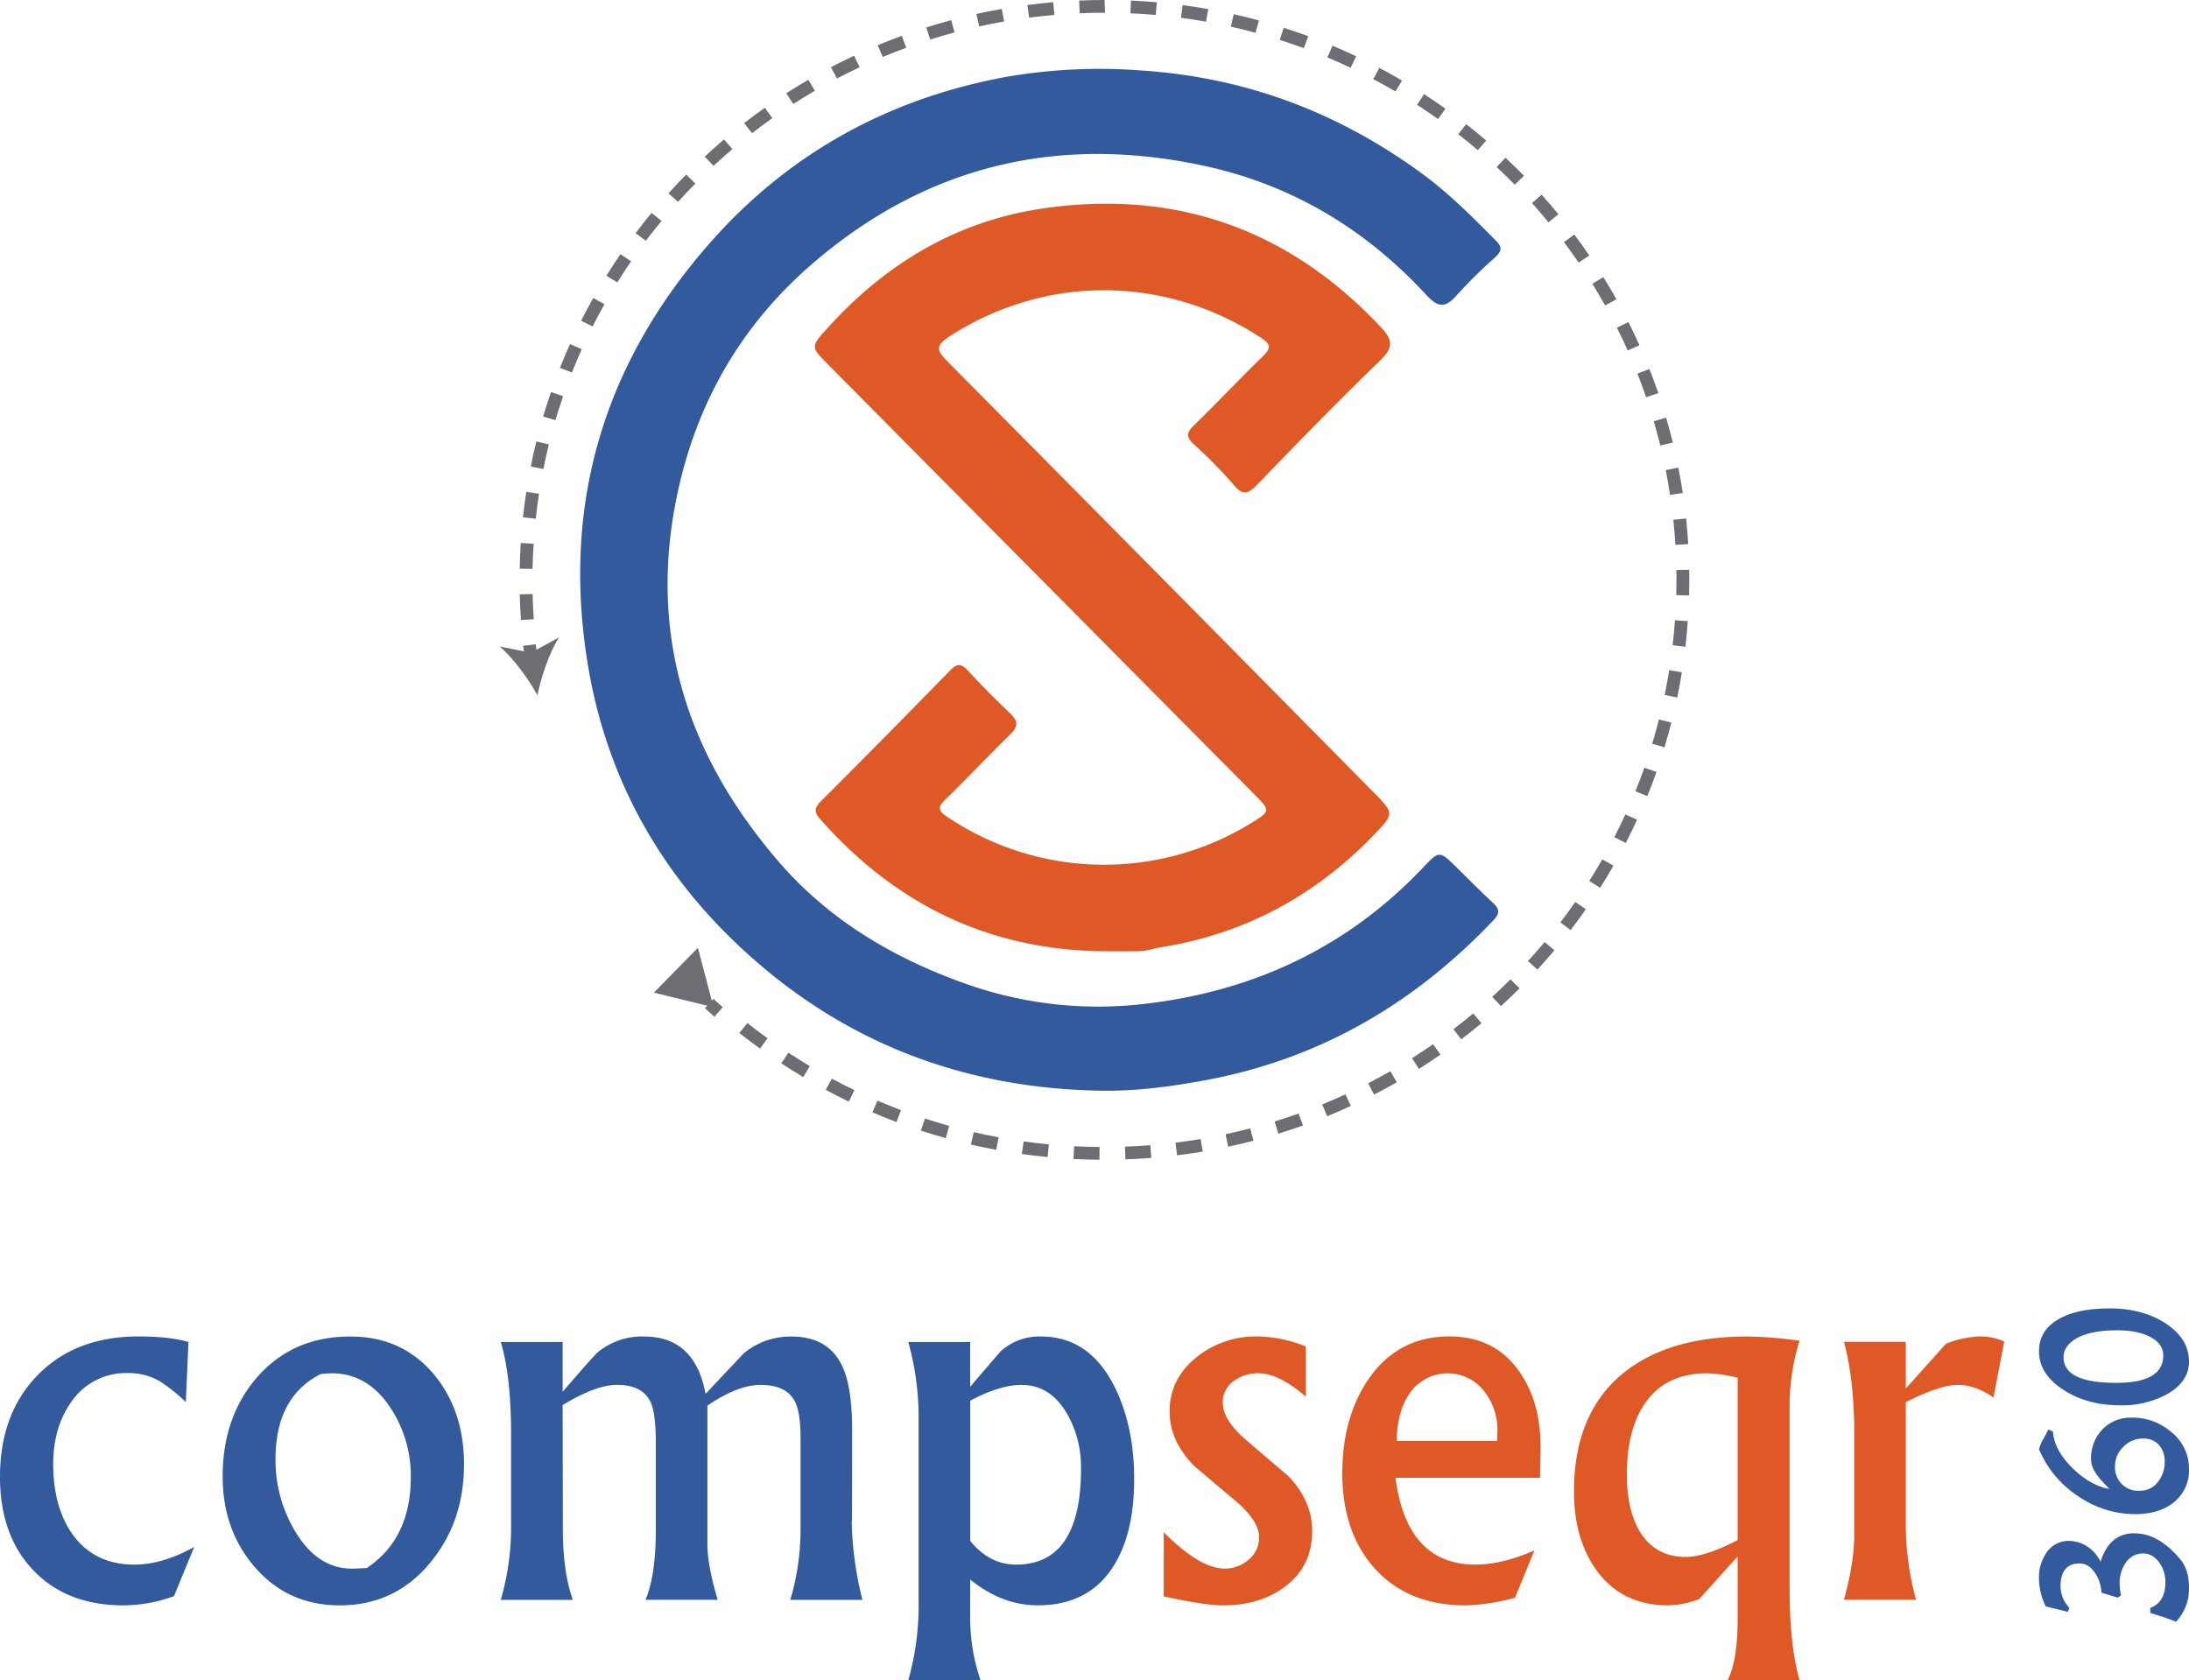 <svg xmlns="http://www.w3.org/2000/svg" width="736" height="565" viewBox="0 0 736 565">
  <g id="Group_3080" data-name="Group 3080" transform="translate(-329 327)">
    <g id="Group_3078" data-name="Group 3078" transform="translate(-105 -701)">
      <path id="Path_5436" data-name="Path 5436" d="M250.776,366.121c-48.273-.8-89.868-17.738-124.11-51.157-25.751-25.127-42-55.726-48.029-90.927C69.367,169.9,83.34,121.78,120.068,80.388,146.5,50.6,179.992,32.315,219.356,25.154a184.233,184.233,0,0,1,44.882-2.124c35.415,2.273,66.649,14.151,94.816,34.8,9.048,6.647,16.912,14.574,24.764,22.512,2.288,2.307,1.684,3.666-.36,5.562A170.45,170.45,0,0,0,370.716,98.48c-3.729,4.26-6.133,4.649-10.349.08-20.327-22.078-45.2-37.12-74.919-43.493-49.168-10.554-93.167.034-131.219,32.7-24.334,20.89-39.364,47.217-45.834,78.329C98.707,212.73,111.728,253.242,142.5,289c16.865,19.6,38.551,32.494,62.7,41.072a132.7,132.7,0,0,0,58.228,7.093c37.506-3.872,69.913-18.686,95.873-46.12,5.4-5.711,5.506-5.631,11.174-.057,4.123,4.043,8.177,8.166,12.405,12.1,2.2,2.033,2.1,3.541.058,5.7C356.22,336.95,324.22,355.67,285.355,362.74c-11.464,2.09-22.871,3.586-34.591,3.381Z" transform="translate(553.215 374.653)" fill="#325a9c" fill-rule="evenodd"/>
      <path id="Path_5437" data-name="Path 5437" d="M244.133,322.839c-38.047-.509-69.348-15.794-94.635-44.405-2.176-2.469-1.931-3.871.269-6.067q21.835-21.83,43.388-43.934c2.249-2.308,3.691-2.457,5.915-.037q6.93,7.482,14.324,14.492c2.762,2.618,2.652,4.442-.049,7.072-7.358,7.171-14.4,14.7-21.78,21.874-2.713,2.63-2.371,3.809.66,5.831A94.382,94.382,0,0,0,294.634,279.6c6.245-3.821,6.221-4.07,1.063-9.28Q223.96,197.961,152.223,125.628c-6.05-6.1-5.964-6.042-.171-12.444,19.568-21.675,43.462-35.857,72.11-40.087,44.562-6.563,82.817,6.712,114.044,40.1,3.862,4.144,3.936,6.749-.367,10.918-14.043,13.586-27.7,27.606-41.274,41.676-2.982,3.1-4.791,4.119-8.018.248A154.117,154.117,0,0,0,275.14,152.39c-2.53-2.357-2.616-3.834-.061-6.315,7.822-7.593,15.278-15.571,23.112-23.164,2.677-2.593,3.166-3.958-.342-6.266-31.826-20.956-72.33-21.762-105.146-.385-4.693,3.052-3.813,4.814-.513,8.151q71.737,72.377,143.291,144.928c7.077,7.159,7.089,7.2.1,14.454-19.9,20.658-43.828,33.388-72,37.8-1.992.31-3.96,1.092-5.952,1.179-4.485.174-8.983.062-13.481.062Z" transform="translate(560.284 371.041)" fill="#de5926" fill-rule="evenodd"/>
      <g id="Group_3072" data-name="Group 3072" transform="translate(602 374)">
        <path id="Path_5438" data-name="Path 5438" d="M50.974,196.87c-.19-1.406-.357-2.823-.524-4.239l4.217-.491c.156,1.395.335,2.789.513,4.173l-4.206.558Z" transform="translate(-42.529 24.522)" fill="#6d6e73"/>
        <path id="Path_5439" data-name="Path 5439" d="M244.31,389.98q-4.383-.034-8.72-.259l.227-4.284c2.82.147,5.673.237,8.527.259Zm8.732-.124-.148-4.284q4.281-.152,8.516-.485l.341,4.273c-2.876.225-5.787.395-8.7.485Zm-26.15-.778q-4.366-.423-8.664-1.026l.6-4.239c2.808.395,5.628.721,8.47,1Zm43.523-.586-.523-4.25q4.264-.524,8.436-1.229l.728,4.228c-2.854.474-5.73.9-8.641,1.251Zm-60.793-1.838c-2.865-.53-5.719-1.127-8.538-1.781l.978-4.171q4.144.964,8.357,1.736l-.8,4.216Zm78-1.048-.91-4.194c2.786-.6,5.56-1.251,8.3-1.962l1.091,4.137c-2.808.733-5.628,1.4-8.482,2.007Zm-94.993-2.886c-2.808-.778-5.594-1.635-8.345-2.525l1.353-4.07c2.695.879,5.423,1.7,8.163,2.469l-1.171,4.126Zm111.854-1.5-1.285-4.092q4.093-1.251,8.084-2.694l1.467,4.025q-4.093,1.471-8.277,2.751ZM176.058,377.3q-4.076-1.539-8.084-3.258l1.717-3.934q3.922,1.674,7.913,3.19l-1.535,4Zm144.814-1.95-1.649-3.968q3.94-1.607,7.8-3.382l1.819,3.889c-2.626,1.206-5.287,2.367-7.97,3.461Zm-160.834-4.915q-3.94-1.894-7.754-3.957l2.058-3.765c2.5,1.342,5.025,2.638,7.595,3.867l-1.887,3.856Zm176.615-2.356-1.99-3.81c2.524-1.3,5.014-2.661,7.47-4.059l2.16,3.709Q340.525,366.08,336.653,368.075Zm-191.941-5.9q-3.735-2.232-7.367-4.622l2.388-3.574q3.564,2.334,7.208,4.532l-2.228,3.664Zm207.017-2.751-2.319-3.608c2.4-1.522,4.764-3.089,7.072-4.7l2.49,3.506q-3.564,2.486-7.242,4.814Zm-221.547-6.821q-3.53-2.553-6.935-5.253l2.706-3.348q3.326,2.638,6.776,5.141Zm235.8-3.123-2.638-3.393q3.377-2.587,6.64-5.31l2.786,3.269Q369.449,346.841,365.987,349.485Zm13.325-11.15-2.933-3.145c2.092-1.917,4.139-3.867,6.14-5.874l3.058,3.021q-3.07,3.061-6.276,6.009Zm12.279-12.277-3.195-2.886q2.865-3.128,5.594-6.392l3.32,2.74q-2.8,3.331-5.73,6.527Zm11.154-13.3-3.445-2.593c1.717-2.255,3.388-4.532,5.014-6.854l3.547,2.435q-2.49,3.568-5.116,7.012Zm9.926-14.239-3.661-2.277q2.268-3.585,4.377-7.272l3.763,2.119C415.717,293.6,414.216,296.082,412.67,298.517Zm8.618-15.062-3.854-1.95c1.3-2.514,2.524-5.051,3.706-7.632l3.934,1.77C423.869,278.281,422.6,280.885,421.288,283.456Zm7.231-15.772-4-1.6q1.586-3.923,3.013-7.937l4.082,1.42q-1.45,4.109-3.081,8.117Zm5.787-16.369-4.139-1.24q1.228-4.042,2.274-8.151l4.184,1.048q-1.074,4.211-2.331,8.331Zm4.286-16.764-4.229-.868q.853-4.126,1.524-8.32l4.275.676c-.466,2.852-.989,5.693-1.569,8.5Zm2.751-17.068-4.3-.5q.495-4.177.784-8.421l4.309.3q-.307,4.329-.807,8.613Zm-391.533-9q-.29-4.3-.4-8.636l4.32-.1c.08,2.841.2,5.648.4,8.455l-4.309.293Zm392.773-8.252-4.32-.113c.045-1.7.068-3.416.068-5.13,0-1.116,0-2.221-.034-3.326l4.32-.079q.034,1.708.034,3.416,0,2.621-.068,5.242ZM53.71,191.282l-4.32-.079q.085-4.346.364-8.636l4.309.271Q53.79,187.032,53.71,191.282ZM437.967,183.2c-.17-2.818-.409-5.637-.7-8.421l4.3-.451q.46,4.278.716,8.624l-4.309.259ZM54.779,174.406l-4.3-.451q.477-4.312,1.126-8.579l4.275.643c-.421,2.773-.8,5.569-1.091,8.388Zm381.392-8.016c-.421-2.8-.91-5.58-1.455-8.331l4.241-.823q.836,4.228,1.489,8.523l-4.275.643Zm-378.822-8.7-4.241-.834c.568-2.841,1.194-5.648,1.887-8.444l4.2,1.026Q58.184,153.527,57.349,157.687ZM432.885,149.8c-.671-2.739-1.41-5.468-2.194-8.173l4.15-1.195q1.211,4.143,2.251,8.354l-4.207,1ZM61.408,141.272l-4.139-1.206c.819-2.773,1.694-5.524,2.649-8.241l4.082,1.4q-1.381,3.991-2.581,8.061Zm366.714-7.711c-.91-2.672-1.9-5.321-2.922-7.948l4.025-1.556c1.057,2.683,2.047,5.389,3,8.117l-4.093,1.387Zm-361.177-8.32-4.025-1.567q1.6-4.042,3.388-7.993l3.945,1.747q-1.74,3.856-3.3,7.813Zm354.98-7.418q-1.74-3.872-3.627-7.644l3.877-1.905q1.927,3.856,3.707,7.813l-3.957,1.747ZM73.891,109.763l-3.866-1.917c1.307-2.582,2.672-5.141,4.093-7.655l3.775,2.086c-1.376,2.458-2.717,4.96-3.991,7.486Zm340.45-7.057c-1.376-2.469-2.808-4.893-4.3-7.305l3.7-2.232c1.512,2.446,2.979,4.938,4.389,7.452l-3.786,2.086ZM82.214,94.96,78.53,92.706q2.3-3.686,4.752-7.26l3.57,2.413q-2.4,3.5-4.65,7.1ZM405.439,88.3q-2.388-3.5-4.934-6.9l3.468-2.559c1.728,2.311,3.411,4.667,5.048,7.046l-3.581,2.4ZM91.821,80.959l-3.468-2.57q2.609-3.467,5.378-6.821l3.343,2.717q-2.712,3.281-5.264,6.663Zm303.465-6.234c-1.8-2.187-3.638-4.34-5.526-6.437l3.229-2.841q2.882,3.23,5.651,6.584l-3.354,2.706ZM102.634,67.859,99.4,65.006c1.933-2.153,3.934-4.261,5.958-6.313l3.093,3c-1.99,2.018-3.934,4.07-5.821,6.178Zm281.317-5.772c-1.99-2.018-4.013-4-6.083-5.93l2.967-3.123c2.126,1.973,4.2,4,6.219,6.065l-3.092,2.988ZM114.56,55.762,111.6,52.639q3.189-2.959,6.492-5.772l2.808,3.258c-2.16,1.838-4.286,3.72-6.356,5.637Zm256.975-5.276q-3.24-2.756-6.583-5.378l2.672-3.371c2.285,1.793,4.536,3.619,6.731,5.5ZM127.51,44.759l-2.672-3.371q3.428-2.672,6.992-5.175l2.5,3.495q-3.479,2.452-6.822,5.062Zm230.632-4.746c-2.319-1.646-4.662-3.236-7.049-4.791l2.365-3.585q3.65,2.367,7.2,4.893l-2.513,3.484ZM141.381,34.94l-2.354-3.6q3.65-2.351,7.413-4.543l2.183,3.7C146.179,31.929,143.757,33.406,141.381,34.94Zm202.458-4.194c-2.444-1.432-4.934-2.818-7.447-4.149l2.035-3.788c2.57,1.364,5.1,2.773,7.618,4.25l-2.206,3.686Zm-187.78-4.374-2.024-3.788c2.558-1.342,5.162-2.638,7.788-3.867l1.853,3.867q-3.854,1.809-7.606,3.788Zm172.715-3.6c-2.57-1.218-5.162-2.379-7.8-3.484l1.694-3.946c2.695,1.127,5.344,2.322,7.97,3.562ZM171.442,19.134l-1.683-3.946c2.66-1.116,5.366-2.165,8.1-3.168l1.5,4.025c-2.672.97-5.3,2.007-7.913,3.1Zm141.585-2.965q-3.991-1.471-8.084-2.773l1.33-4.081q4.178,1.336,8.266,2.841l-1.512,4.013ZM187.416,13.283,186.1,9.2c2.763-.879,5.56-1.691,8.368-2.446l1.126,4.137Q191.464,11.992,187.416,13.283Zm109.375-2.3c-2.74-.733-5.5-1.42-8.288-2.041l.955-4.183q4.264.947,8.47,2.086ZM203.88,8.864l-.944-4.183q4.247-.947,8.55-1.7l.75,4.216q-4.212.744-8.357,1.657Zm76.267-1.6c-2.8-.5-5.594-.924-8.425-1.308l.568-4.25q4.332.575,8.618,1.33l-.762,4.216ZM220.672,5.91,220.1,1.66q4.315-.558,8.675-.936L229.154,5Q224.89,5.369,220.672,5.91Zm42.568-.891c-2.82-.248-5.651-.44-8.516-.564l.193-4.284q4.383.2,8.7.575l-.375,4.273Zm-25.57-.575L237.488.16c2.82-.124,5.673-.18,8.538-.18l.182,4.284C243.23,4.264,240.444,4.32,237.67,4.444Z" transform="translate(-42.652 0.02)" fill="#6d6e73"/>
        <path id="Path_5440" data-name="Path 5440" d="M108.4,303.431c-1.071-.948-2.142-1.9-3.191-2.867l2.878-3.124c1.026.948,2.064,1.885,3.113,2.8l-2.8,3.18Z" transform="translate(-36.196 38.473)" fill="#6d6e73"/>
        <path id="Path_5441" data-name="Path 5441" d="M56.057,209.455c1.294-6.292,3.938-14.247,7.229-19.435l-9.416,5.132L43.35,193.066c4.686,3.972,9.583,10.777,12.707,16.4Z" transform="translate(-43.35 24.342)" fill="#6d6e73"/>
        <path id="Path_5442" data-name="Path 5442" d="M104.626,282.04l5.255,19.981-20.07-4.9Z" transform="translate(-37.977 36.692)" fill="#6d6e73"/>
      </g>
    </g>
    <g id="Group_3075" data-name="Group 3075" transform="translate(329 -249.33)">
      <g id="Group_3073" data-name="Group 3073" transform="translate(0 371.741)">
        <path id="Path_5443" data-name="Path 5443" d="M65.3,438.7l-6.814,16.562a50.271,50.271,0,0,1-16.9,3.086q-19.378,0-30.61-12.042Q0,434.622,0,415.126q0-21.25,12.7-34.236T46.632,367.92c6.965,0,12.531.624,16.73,1.872l-.877,20.171a62.983,62.983,0,0,0-8.736-6.982,20.989,20.989,0,0,0-10.777-2.749,22.2,22.2,0,0,0-18.906,9.563q-6.173,8.6-6.173,21c0,9.563,2.125,17.4,6.358,23.476q7.336,10.372,21.014,10.372,9.284,0,20.053-5.937Z" transform="translate(0 -367.903)" fill="#325a9c"/>
        <path id="Path_5444" data-name="Path 5444" d="M125.529,411q0,19.125-11.148,32.736-11.865,14.6-30.61,14.605-17.607,0-28.755-13.087Q44.39,432.861,44.39,415q0-19.808,11.333-33.09,12.042-13.99,31.589-13.981,17.607,0,28.317,13,9.917,12.118,9.917,30.088Zm-17.877,4.25a41.529,41.529,0,0,0-6.7-23.122q-7.665-11.814-19.834-11.823c-.826,0-2.091.084-3.795.27q-15.153,7.665-15.162,28.587a46.388,46.388,0,0,0,6.7,24.438q7.842,12.978,20.1,12.362l3.879-.169q14.8-9.891,14.808-30.526Z" transform="translate(30.475 -367.896)" fill="#325a9c"/>
        <path id="Path_5445" data-name="Path 5445" d="M221.212,456.489H196.959a82.964,82.964,0,0,0,3.457-24.539V401.66q0-8.6-2.125-12.312-3.01-5.136-11.232-5.144-7.792,0-17.962,6.982v46.6q0,7.008,3.457,18.687H148.3q3.441-8.247,3.457-23.477V403.769c0-6.561-.557-11.1-1.687-13.644q-2.732-5.945-11.333-5.937-7.159,0-18.316,6.814l.084,41.826q0,14.268,3.356,23.662H99.63a88.112,88.112,0,0,0,3.457-25.922v-29.9q0-19.378-3.457-30.88h20.795v16.73q10.372-12.042,11.789-13.273a23.36,23.36,0,0,1,15.6-5.313q17.1,0,20.66,19.294l12.767-13.56a24.45,24.45,0,0,1,16.224-5.717c8.4,0,14.116,3.474,17.2,10.44q3.112,6.982,3.1,21.233,0,39.288-.169,28.755a116.286,116.286,0,0,0,3.626,28.131Z" transform="translate(68.748 -367.896)" fill="#325a9c"/>
        <path id="Path_5446" data-name="Path 5446" d="M256.667,415.869q0,18.236-6.9,29.188-8.3,13.279-25.534,13.27-11.941,0-22.7-8.667v12.208a64.943,64.943,0,0,0,3.457,21.583H180.74a92.545,92.545,0,0,0,3.457-26.625V396.41a95.352,95.352,0,0,0-3.457-26.625h20.795v15.041q5.135-6.02,10.271-11.938A19.312,19.312,0,0,1,225.4,367.93q16.165,0,24.64,16.811,6.628,13.279,6.628,31.144Zm-17.877-3.541a35.85,35.85,0,0,0-4.756-18.548q-5.641-9.586-15.229-9.578-7.311,0-17.253,5.311v47.146q6.426,7.967,15.415,7.976,21.832,0,21.841-32.291Z" transform="translate(124.668 -367.896)" fill="#325a9c"/>
        <path id="Path_5447" data-name="Path 5447" d="M281.484,433.34q0,12.017-9.293,18.822-8.323,6.2-20.711,6.19-6.021,0-19.9-3.019V433.762q12.168,12.219,20.474,12.21a12,12,0,0,0,8.078-3,9.605,9.605,0,0,0,3.491-7.606q0-5.388-7.758-12.025c-9.478-7.96-14.285-12.042-14.47-12.278q-7.842-8.3-7.842-17.86,0-11.232,9.377-18.569A31.81,31.81,0,0,1,263.1,367.92a45.057,45.057,0,0,1,16.275,3.373v16.882q-9.082-7.868-15.971-7.876a13.5,13.5,0,0,0-8.112,2.479,8.717,8.717,0,0,0-3.879,7.336q0,5.844,7.758,12.548l14.47,12.379q7.842,8.3,7.859,18.3Z" transform="translate(159.705 -367.903)" fill="#de5926"/>
        <path id="Path_5448" data-name="Path 5448" d="M333.718,406.592l-.169,8.854H284.977q3.795,29.194,26.934,29.194,8.829,0,19.783-4.773L325.15,455.8a70.321,70.321,0,0,1-16.545,2.547q-19.631,0-30.8-12.649-10.7-12.042-10.709-31.859,0-18.392,8.584-31.234,9.917-14.7,27.44-14.69,15.482,0,23.713,12.126,7.261,10.524,6.9,26.546Zm-14.5-6.088a20.947,20.947,0,0,0-4.132-13.779,15.534,15.534,0,0,0-25.787.961q-3.871,6.223-3.879,15.364h33.714l.084-2.547Z" transform="translate(184.223 -367.903)" fill="#de5926"/>
        <path id="Path_5449" data-name="Path 5449" d="M388.936,483.452H364.785q3.365-6.45,3.356-20.96V441.887l-12.919,14.333a30.815,30.815,0,0,1-10.423,2.125q-15.533,0-24.1-11.77-7.589-10.522-7.589-26.541,0-26.1,16.376-39.626,15.229-12.469,41.775-12.478a136.591,136.591,0,0,1,17.692,1.416,75.118,75.118,0,0,0-3.356,20.707v61.934q0,19.906,3.356,31.5ZM368.141,436.39V381.807a47.993,47.993,0,0,0-10.22-1.5q-14.167,0-21.048,10.269-6,8.853-5.987,23.792,0,11.508,4.132,18.751,5.186,8.928,15.668,8.937,6.527,0,17.439-5.666Z" transform="translate(216.105 -367.896)" fill="#de5926"/>
        <path id="Path_5450" data-name="Path 5450" d="M420.831,369.613l-3.626,18.839q-6.173-4.25-12.008-4.25c-3.9,0-9.832,1.939-17.472,5.835v40.527a95.079,95.079,0,0,0,3.457,25.922H366.93q3.441-12.472,3.457-21.672V400.477q0-17.962-3.457-30.712h20.795v15.668l13.509-15.044a33.724,33.724,0,0,1,11.553-2.479,20.668,20.668,0,0,1,8.028,1.686Z" transform="translate(253.054 -367.91)" fill="#de5926"/>
      </g>
      <g id="Group_3074" data-name="Group 3074" transform="translate(685.555 362.33)">
        <path id="Path_5451" data-name="Path 5451" d="M437.972,407.194q8.045,0,15.3,8.669,2.985,3.542,2.985,9.647a16,16,0,0,1-4.351,11.384q-4.048-1.543-8.669-2.935v-1.687q5.085-1.923,5.076-8.635a10.93,10.93,0,0,0-1.332-5.464q-2.378-4.225-6.156-4.216a6.832,6.832,0,0,0-5.953,3.306,11.745,11.745,0,0,0-1.94,6.746,18.765,18.765,0,0,0,.472,4.031l-1.079.776-5.515-1.686a12.812,12.812,0,0,0-2.041-6.443c-1.417-2.243-3.188-3.373-5.3-3.373-4.132,0-6.257,2.412-6.409,7.252a10.789,10.789,0,0,0,2.968,7.691l-.523,1.332-7.421-1.855a21.451,21.451,0,0,1-2.277-9.7,14.425,14.425,0,0,1,2.479-8.281,8.868,8.868,0,0,1,7.589-4.014,11.344,11.344,0,0,1,6.527,2.108,12.744,12.744,0,0,1,4.115,4.874q2.985-9.562,11.4-9.563Z" transform="translate(-405.809 -331.553)" fill="#325a9c"/>
        <path id="Path_5452" data-name="Path 5452" d="M437,384.1a19.859,19.859,0,0,1,13.155,4.739,15.659,15.659,0,0,1,6.088,12.565,13.647,13.647,0,0,1-4.925,11.047c-3.289,2.732-7.691,4.115-13.205,4.115a33.846,33.846,0,0,1-19.547-6.324,34.8,34.8,0,0,1-12.75-15.533,14.148,14.148,0,0,1,1.467-3.441l1.72-3.188,1.518.725q.379,6.071,6.358,12.076t12.632,7.235c-2.108-2.209-3.339-3.542-3.677-4.014-1.67-2.159-2.513-4.115-2.513-5.852a13.994,13.994,0,0,1,3.812-10.187A13.124,13.124,0,0,1,437,384.117Zm3.862,7.033a8.985,8.985,0,0,0-6.814,2.935,8.846,8.846,0,0,0-2.665,6.358,7.8,7.8,0,0,0,8.4,8.264,7.365,7.365,0,0,0,6.122-3.1,10.623,10.623,0,0,0,2.159-6.662,8.094,8.094,0,0,0-1.923-5.633,6.706,6.706,0,0,0-5.279-2.142Z" transform="translate(-405.802 -347.384)" fill="#325a9c"/>
        <path id="Path_5453" data-name="Path 5453" d="M429.617,362.33q10.954,0,18.653,4.958,7.969,5.161,7.977,12.936,0,6.729-7.286,10.895a31.339,31.339,0,0,1-15.82,3.795q-11.131,0-19.125-5.211-8.2-5.287-8.2-12.936,0-7.033,6.51-10.777,6.249-3.668,17.287-3.66Zm2.243,7.37c-6.072,0-10.693,1-13.863,2.951-2.614,1.636-3.93,3.66-3.93,6.088q0,8.627,17.709,8.618,15.811,0,15.82-9.225,0-3.82-4.25-6.139c-2.833-1.552-6.662-2.31-11.468-2.31Z" transform="translate(-405.802 -362.33)" fill="#325a9c"/>
      </g>
    </g>
  </g>
</svg>
